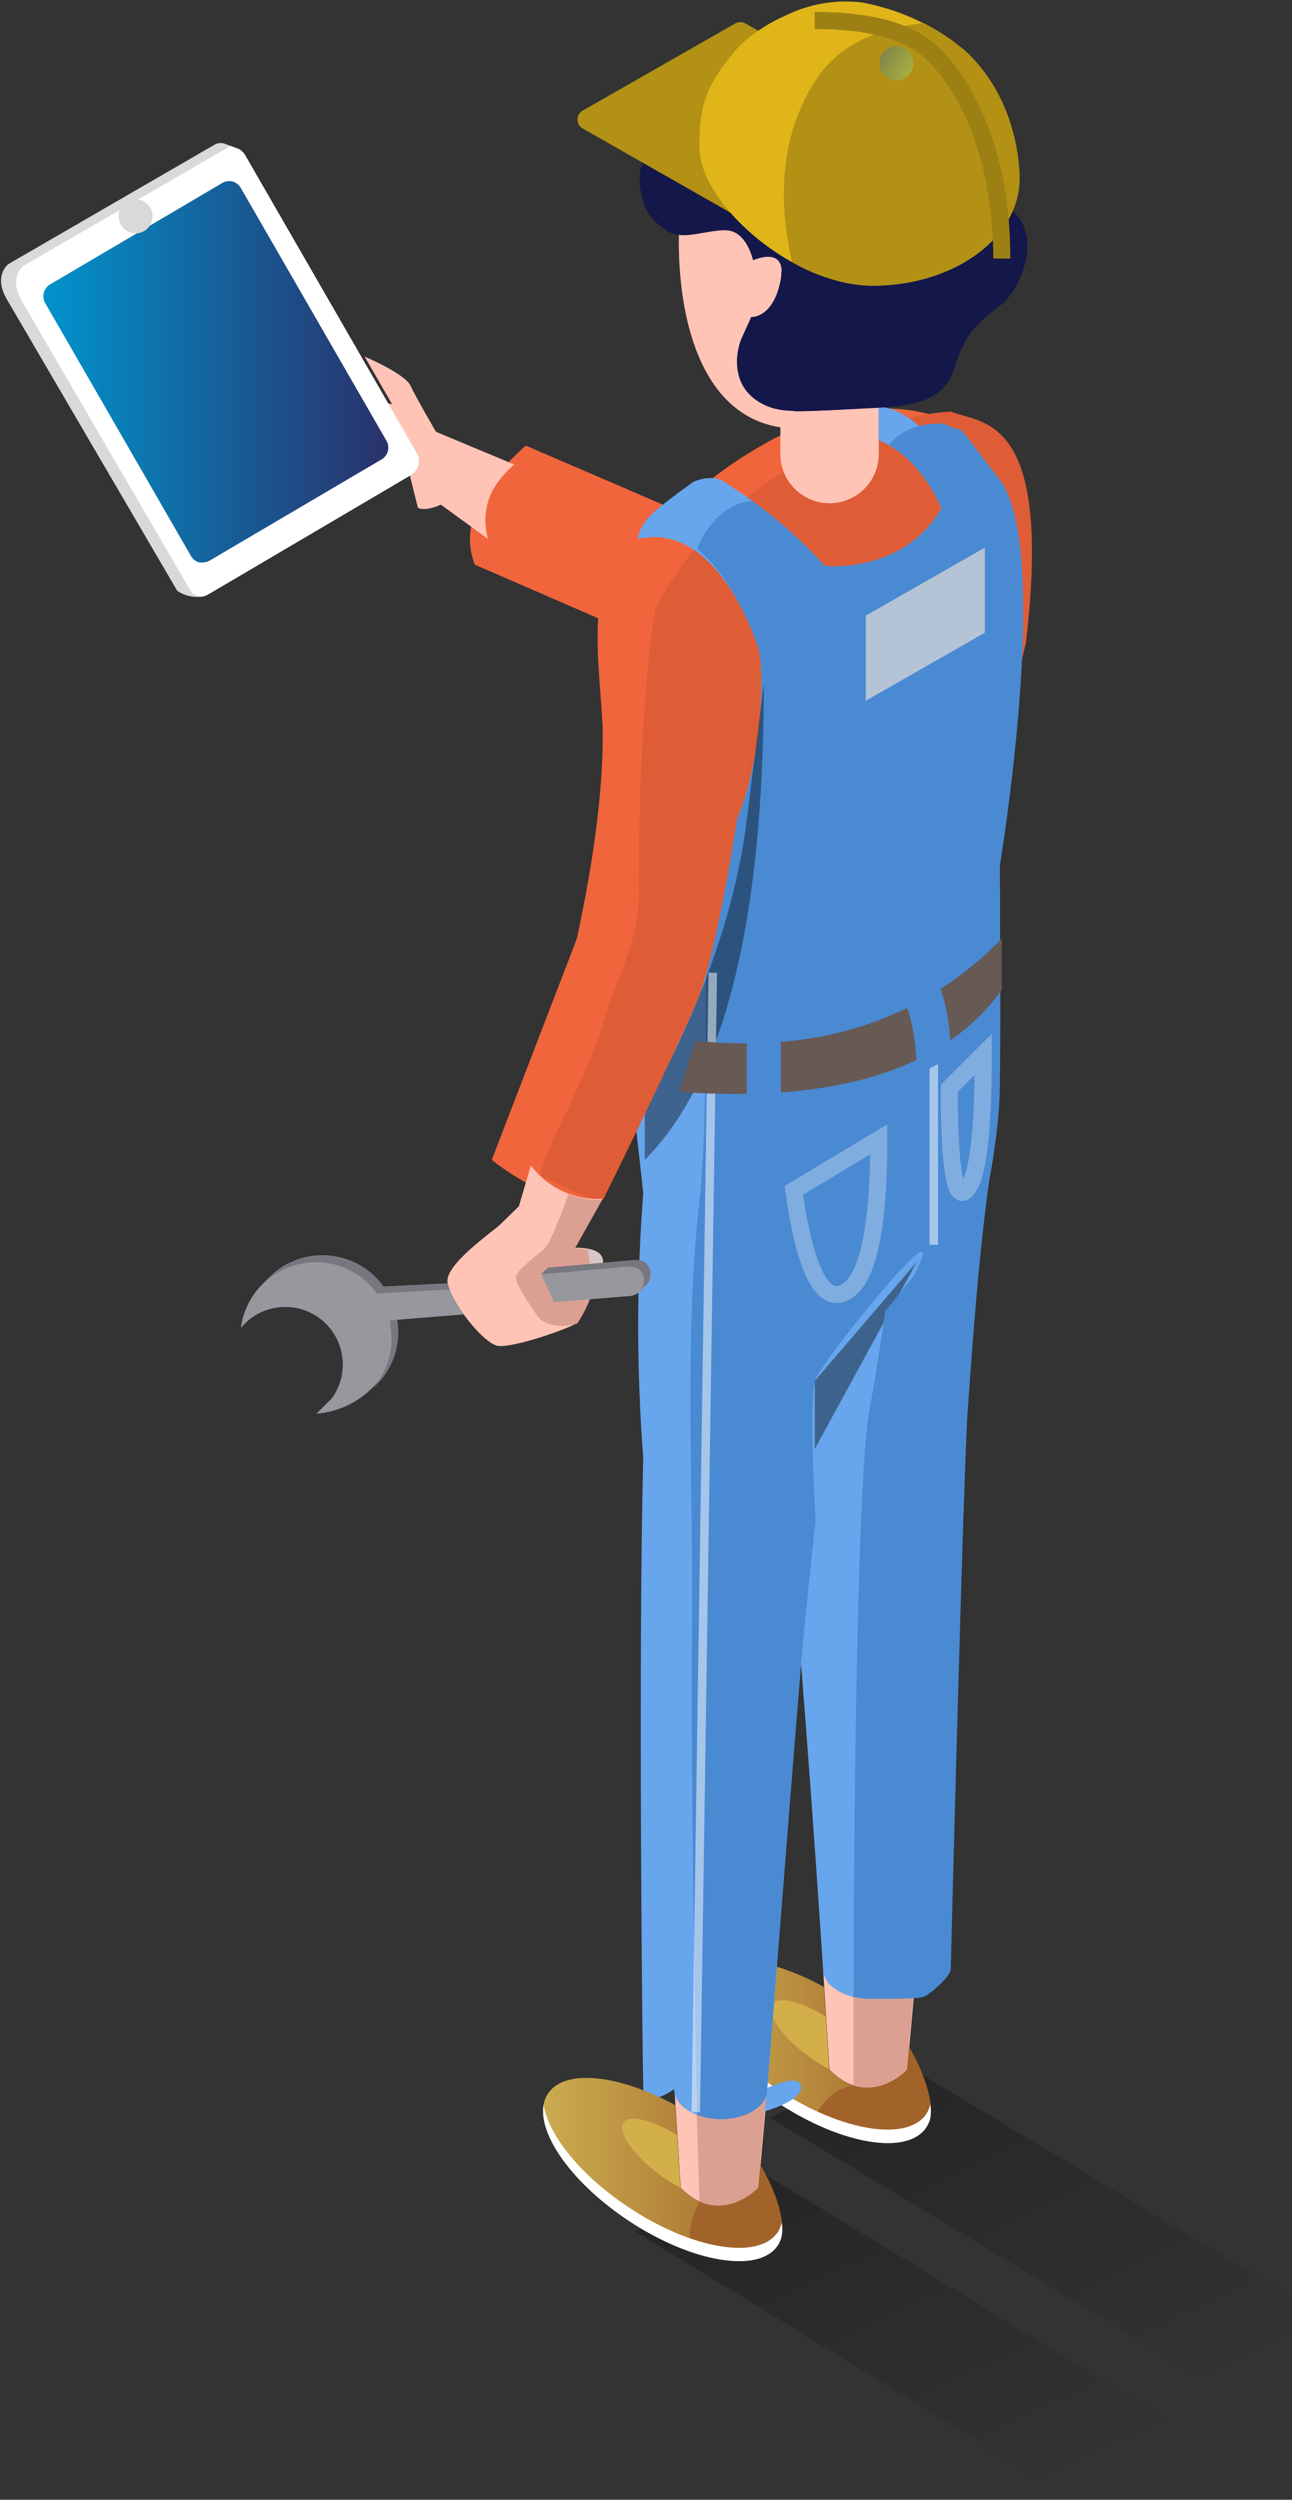 <?xml version="1.0" encoding="UTF-8"?>
<svg width="76px" height="147px" viewBox="0 0 76 147" version="1.1" xmlns="http://www.w3.org/2000/svg" xmlns:xlink="http://www.w3.org/1999/xlink">
    <rect x="0" y="0" width="76" height="147" fill="#333333" stroke="none"/>
    <!-- Generator: Sketch 51.3 (57544) - http://www.bohemiancoding.com/sketch -->
    <title>technicien-illu3-residentiel </title>
    <desc>Created with Sketch.</desc>
    <defs>
        <linearGradient x1="69.678%" y1="80.444%" x2="0%" y2="0%" id="linearGradient-1">
            <stop stop-color="#000000" stop-opacity="0" offset="0%"></stop>
            <stop stop-color="#000000" offset="100%"></stop>
        </linearGradient>
        <linearGradient x1="0.013%" y1="49.945%" x2="100.044%" y2="49.945%" id="linearGradient-2">
            <stop stop-color="#CEB051" offset="0%"></stop>
            <stop stop-color="#A1632A" offset="100%"></stop>
        </linearGradient>
        <linearGradient x1="-0.024%" y1="49.984%" x2="100.006%" y2="49.984%" id="linearGradient-3">
            <stop stop-color="#CEB051" offset="0%"></stop>
            <stop stop-color="#A1632A" offset="100%"></stop>
        </linearGradient>
        <linearGradient x1="50%" y1="0.355%" x2="50%" y2="100.355%" id="linearGradient-4">
            <stop stop-color="#1571C4" offset="0%"></stop>
            <stop stop-color="#8CF5A7" offset="100%"></stop>
        </linearGradient>
        <linearGradient x1="-0.158%" y1="50.046%" x2="100.032%" y2="50.046%" id="linearGradient-5">
            <stop stop-color="#0094CD" offset="0%"></stop>
            <stop stop-color="#2A306A" offset="100%"></stop>
        </linearGradient>
    </defs>
    <g id="Symbols" stroke="none" stroke-width="1" fill="none" fill-rule="evenodd">
        <g id="Illustrations-/-Residentiel-/-Rapports" transform="translate(-520, -242)" fill-rule="nonzero">
            <g id="technicien-illu3-residentiel-">
                <g transform="translate(519, 242)">
                    <path d="M41.626,30.38 L31.929,26.205 C29.097,28.718 28.097,31.052 28.929,33.205 C28.929,33.205 32.491,34.753 39.616,37.85 L41.626,30.38 Z" id="Shape" fill="#F1653C"></path>
                    <path d="M60.929,28.205 C59.086,25.011 53.497,21.74 45.807,26.193 C41.166,28.875 39.642,31.315 37.929,34.205 C36.627,35.549 37.036,42.189 37.929,43.205 L39.636,62.721 C51.524,69.908 58.875,59.344 58.875,59.344 C59.084,46.323 59.929,38.211 59.929,38.205 C61.292,33.846 61.101,28.533 60.929,28.205 Z" id="Shape" fill="#F1653C"></path>
                    <path d="M56.929,24.205 C51.933,24.461 43.213,28.394 39.543,35.858 C36.671,41.697 38.895,55.523 40.467,63.191 C51.874,69.427 58.885,59.349 58.885,59.349 C59.094,46.328 61.344,37.824 61.344,37.819 C62.929,24.461 58.882,24.953 56.929,24.205 Z" id="Shape" fill="#DE5D37"></path>
                    <path d="M46.904,22.754 L46.904,26.784 C46.952,28.349 48.232,29.594 49.796,29.596 C50.164,29.594 50.529,29.524 50.871,29.387 C51.972,28.948 52.694,27.881 52.693,26.695 L52.693,22.749 L46.904,22.754 Z" id="Shape" fill="#FFC4B6"></path>
                    <path d="M47.929,25.205 C53.234,25.205 59.402,19.483 59.402,14.171 C59.402,8.859 55.101,4.553 49.796,4.553 C44.491,4.553 40.929,8.859 40.929,14.171 C40.929,19.483 42.624,25.205 47.929,25.205 Z" id="Oval" fill="#FFC4B6"></path>
                    <path d="M62.005,126.208 L53.589,121.341 L46.134,124.87 L80.215,144.571 C82.051,143.121 83.678,141.424 85.049,139.527 L62.005,126.208 Z" id="Shape" fill="url(#linearGradient-1)" opacity="0.3" transform="translate(65.591, 132.956) rotate(1) translate(-65.591, -132.956) "></path>
                    <path d="M54.134,132.9 L45.713,128.033 L38.258,131.561 L68.856,149.556 C71.364,148.554 73.774,147.322 76.056,145.877 L54.134,132.9 Z" id="Shape" fill="url(#linearGradient-1)" opacity="0.3" transform="translate(57.157, 138.795) rotate(1) translate(-57.157, -138.795) "></path>
                    <path d="M54.891,115.918 L54.369,121.709 C54.369,121.709 52.166,124.082 49.791,121.709 L49.425,115.918 L54.891,115.918 Z" id="Shape" fill="#FFC4B6"></path>
                    <path d="M54.479,120.371 L54.354,121.709 C54.354,121.709 52.151,124.082 49.775,121.709 L49.467,116.843 C46.152,115.029 42.957,114.684 41.981,116.168 C40.879,117.836 43.025,121.187 46.752,123.648 C50.48,126.11 54.406,126.785 55.502,125.086 C55.606,124.926 55.682,124.749 55.727,124.563 C55.727,124.563 56.092,123.194 54.479,120.371 Z" id="Shape" fill="url(#linearGradient-2)"></path>
                    <path d="M49.765,121.683 L49.571,118.589 C48.115,117.684 46.758,117.355 46.397,117.857 C46.037,118.359 47.008,119.833 48.658,120.993 C49.015,121.251 49.391,121.483 49.78,121.688 L49.765,121.683 Z" id="Shape" fill="#D3AF4A"></path>
                    <path d="M51.206,122.634 C49.671,122.875 48.971,124.344 48.783,124.809 C51.816,126.267 54.604,126.455 55.502,125.086 C55.606,124.926 55.682,124.749 55.727,124.563 C55.727,124.563 56.082,123.22 54.469,120.382 L54.343,121.72 C54.343,121.72 52.965,123.204 51.206,122.634 Z" id="Shape" fill="#A1632A"></path>
                    <path d="M46.141,122.87 L45.619,128.661 C45.619,128.661 43.416,131.034 41.041,128.661 L40.675,122.87 L46.141,122.87 Z" id="Shape" fill="#FFC4B6"></path>
                    <path d="M55.721,123.748 C55.68,123.944 55.604,124.132 55.497,124.302 C54.395,125.969 50.48,125.347 46.742,122.864 C43.897,120.983 41.986,118.594 41.72,116.822 C41.401,118.615 43.448,121.474 46.742,123.648 C50.48,126.116 54.395,126.785 55.497,125.086 C55.601,124.926 55.677,124.749 55.721,124.563 C55.768,124.293 55.768,124.018 55.721,123.748 Z" id="Shape" fill="#FFFFFF"></path>
                    <path d="M57.929,28.326 C54.536,23.47 52.683,23.961 52.683,23.961 L52.683,25.885 C55.215,26.899 56.379,29.889 56.379,29.889 C54.14,33.773 49.509,33.287 49.509,33.287 C47.762,31.377 45.769,29.709 43.583,28.326 C42.879,27.84 41.803,28.326 41.803,28.326 C41.803,28.326 40.561,29.188 39.537,30.051 C38.514,30.913 38.535,31.698 38.535,31.698 C42.612,30.741 44.951,36.104 45.583,38.038 C46.215,39.972 45.499,50.202 41.777,50.787 C39.673,51.179 37.546,50.236 36.421,48.414 L38.838,70.154 C38.44,75.338 38.44,80.546 38.838,85.731 C38.535,97.205 38.791,121.343 38.838,122.77 C38.885,124.197 40.66,122.812 40.66,122.87 C40.66,123.831 41.887,124.61 43.401,124.61 C44.915,124.61 48.12,123.732 48.12,122.77 C48.12,121.809 46.144,122.803 46.141,122.77 C46.141,122.77 47.274,108.134 48.12,97.811 C48.872,107.298 49.425,115.933 49.425,115.933 C49.54,116.827 50.715,117.533 52.156,117.533 C53.597,117.533 54.897,116.754 54.897,115.792 C54.985,113.534 56.254,84.466 56.505,81.089 C56.708,78.413 59.919,69.448 59.809,63.39 C59.872,61.461 59.809,50.981 59.809,50.981 C59.809,50.981 61.323,33.182 57.929,28.326 Z" id="Shape" fill="#67A5EC"></path>
                    <path d="M42.148,129.477 C44.043,130.324 45.588,128.661 45.588,128.661 L46.11,122.87 L41.934,122.87 L42.148,129.477 Z" id="Shape" fill="#DCA092"></path>
                    <path d="M45.729,127.323 L45.604,128.661 C45.604,128.661 43.401,131.034 41.025,128.661 L40.717,123.795 C37.397,121.981 34.202,121.636 33.231,123.121 C32.129,124.788 34.275,128.139 37.997,130.606 C41.72,133.073 45.651,133.711 46.752,132.038 C46.86,131.87 46.936,131.684 46.977,131.489 C46.977,131.489 47.368,130.151 45.729,127.323 Z" id="Shape" fill="url(#linearGradient-3)"></path>
                    <path d="M59.799,28.205 C56.669,24.143 58.141,25.76 56.541,24.918 C54.14,24.803 53.294,26.178 53.294,26.178 C55.408,27.375 56.395,29.889 56.395,29.889 C54.155,33.773 49.524,33.287 49.524,33.287 C48.243,31.86 46.812,30.577 45.254,29.46 C42.952,29.633 42.012,32.267 42.012,32.267 C43.975,33.909 45.144,36.742 45.588,38.038 C46.188,39.852 45.588,48.958 42.456,50.583 C42.571,58.602 42.565,67.017 42.142,70.671 C41.224,78.617 41.808,87.686 41.704,96.033 C41.61,103.404 41.928,120.465 42.001,124.37 C42.452,124.538 42.93,124.623 43.411,124.621 C44.748,124.621 45.86,124.009 46.1,123.204 C46.1,123.204 46.34,120.157 46.653,116.231 C47.019,111.563 47.52,105.17 47.969,99.64 C48.021,98.971 48.068,98.386 48.115,97.821 C48.449,94.282 48.976,89.364 48.976,89.364 C48.976,89.364 48.559,82.213 48.976,81.099 C49.394,79.986 57.126,70.343 54.886,74.766 C52.646,79.189 51.049,92.165 50.558,96.107 C50.109,99.766 51.012,115.41 51.127,117.418 C51.362,117.476 51.601,117.514 51.842,117.533 L53.602,117.271 C54.369,116.963 54.886,116.419 54.886,115.803 C54.975,113.544 56.244,84.476 56.494,81.099 C56.698,78.423 59.908,69.459 59.799,63.4 C59.861,61.471 59.799,50.991 59.799,50.991 C59.799,50.991 62.929,32.267 59.799,28.205 Z" id="Shape" fill="#4A8AD2"></path>
                    <path d="M45.929,40.205 C45.929,54.205 43.596,63.539 38.929,68.205 C38.929,68.205 38.929,67.205 38.929,65.205 C42.263,59.205 44.263,53.539 44.929,48.205 C45.596,42.872 45.929,40.205 45.929,40.205 Z" id="Path-14" fill-opacity="0.4" fill="#000000"></path>
                    <path d="M55.929,61.205 C55.929,67.205 55.929,71.205 55.929,73.205" id="Path-3" stroke="#FFFFFF" stroke-width="0.5" opacity="0.5"></path>
                    <path d="M42.929,57.205 L41.929,124.205" id="Path-4" stroke="#FFFFFF" stroke-width="0.5" opacity="0.5"></path>
                    <path d="M40.929,64.205 C50.263,64.872 56.596,62.872 59.929,58.205 C59.929,58.205 59.929,57.205 59.929,55.205 C55.263,59.955 49.263,61.955 41.929,61.205 C41.929,61.205 41.596,62.205 40.929,64.205 Z" id="Path-5" fill="#675954"></path>
                    <path d="M37.595,32.732 C35.281,34.484 36.443,40.301 36.457,43.205 C36.457,46.509 35.948,50.509 34.929,55.205 C31.596,63.872 29.929,68.205 29.929,68.205 C29.929,68.205 33.57,71.241 36.457,70.561 C36.457,70.561 40.581,62.229 41.996,58.837 C43.411,55.444 44.904,44.588 44.904,44.588 L37.595,32.732 Z" id="Shape" fill="#F1653C"></path>
                    <path d="M44.878,44.577 L39.537,35.858 C39.537,35.858 38.571,41.205 38.571,52.235 C38.681,55.292 37.312,57.264 36.473,60.205 C35.272,64.052 32.258,68.964 32.929,69.205 C33.6,69.446 35.783,70.731 36.473,70.551 C36.473,70.551 40.602,62.219 42.017,58.826 C43.432,55.434 44.878,44.577 44.878,44.577 Z" id="Shape" fill="#DE5D37"></path>
                    <path d="M32.228,68.539 L31.524,70.933 L30.453,71.978 C30.02,72.412 27.164,74.346 27.321,75.423 C27.477,76.5 29.409,79.003 30.286,79.144 C31.163,79.286 34.583,78.099 34.938,77.785 C35.293,77.472 36.238,74.916 36.415,74.236 C36.593,73.557 35.585,73.342 34.797,73.379 L36.415,70.504 C34.781,70.584 33.213,69.848 32.228,68.539 Z" id="Shape" fill="#FFC4B6"></path>
                    <path d="M34.839,73.426 C34.622,74.338 33.796,74.973 32.86,74.947 L36.353,74.639 C36.353,74.639 37.115,73.363 34.839,73.426 Z" id="Shape" fill="#D8C7C7"></path>
                    <path d="M40.091,13.439 C39.518,13.114 39.085,12.589 38.874,11.965 C38.216,9.932 38.984,8.886 39.814,7.851 C40.644,6.816 43.683,6.45 44.147,5.619 C44.612,4.788 48.564,4.469 49.796,4.574 C51.028,4.678 55.387,4.051 59.068,10.517 C59.068,10.517 59.59,11.233 60.838,12.702 C62.086,14.171 61.01,17.088 59.856,17.929 C58.327,19.069 57.94,19.633 57.481,20.658 C56.828,22.116 57.152,23.737 52.693,23.961 C48.235,24.186 47.071,24.364 45.907,23.784 C43.818,22.738 44.34,20.522 44.622,19.895 C44.904,19.267 45.191,18.64 45.191,18.64 C45.191,18.64 46.455,18.745 46.914,16.549 C47.374,14.354 45.296,15.305 45.296,15.305 C45.296,15.305 44.936,13.596 43.73,13.544 C42.524,13.491 40.905,14.286 40.091,13.439 Z" id="Shape" fill="#131749"></path>
                    <path d="M26.647,25.394 C26.647,25.394 25.415,23.277 25.159,22.702 C24.831,21.97 22.45,20.971 22.45,20.971 L24.074,23.784 L25.582,29.858 C25.582,29.858 25.943,30.119 26.929,29.675 L29.712,31.698 C29.712,31.698 28.814,29.298 31.242,27.312 L26.647,25.394 Z" id="Shape" fill="#FFC4B6"></path>
                    <path d="M49.425,115.933 C49.54,116.827 50.715,117.533 52.156,117.533 C53.597,117.533 54.897,116.754 54.897,115.792 C54.902,115.724 54.902,115.656 54.897,115.588 C54.985,113.534 56.254,84.466 56.505,81.089 C56.661,79.04 58.593,73.295 59.423,68.021 C57.596,72.955 50.626,78.836 49.968,82.056 C49.31,85.276 48.131,97.826 48.131,97.826 C48.882,107.314 49.436,115.949 49.436,115.949 L49.425,115.933 Z" id="Shape" fill="#67A5EC"></path>
                    <polygon id="Path-15" fill="#3D638D" points="48.929 81.205 54.929 74.205 48.929 85.205"></polygon>
                    <path d="M60.838,12.681 C59.569,11.212 59.068,10.496 59.068,10.496 C56.364,5.729 53.294,4.804 51.362,4.616 L47.588,15.41 L46.961,15.985 C46.965,16.18 46.945,16.374 46.904,16.565 C46.444,18.745 45.181,18.656 45.181,18.656 C45.181,18.656 43.902,23.245 47.755,24.186 C48.767,24.186 50.224,24.108 52.693,23.977 C57.152,23.752 56.828,22.132 57.481,20.673 C57.94,19.628 58.327,19.105 59.856,17.945 C61.01,17.067 62.169,14.223 60.838,12.681 Z" id="Shape" fill="#131749"></path>
                    <path d="M31.242,27.312 C31.242,27.312 27.744,26.151 26.647,25.394 C25.551,24.636 24.455,23.303 22.622,23.784 C20.79,24.264 19.965,24.27 19.928,24.761 C19.928,25.054 20.565,25.237 22.627,25.08 C23.672,25.002 24.496,28.572 27.352,27.761 L29.555,29.628 C29.943,28.742 30.518,27.952 31.242,27.312 Z" id="Shape" fill="#FFC4B6"></path>
                    <path d="M41.025,128.651 L40.827,125.562 C39.37,124.657 38.013,124.323 37.658,124.83 C37.303,125.337 38.263,126.806 39.913,127.966 C40.273,128.221 40.65,128.451 41.041,128.656 L41.025,128.651 Z" id="Shape" fill="#D3AF4A"></path>
                    <g id="casquette" transform="translate(34.839, 0)">
                        <path d="M18.988,6.508 L10.003,1.375 C9.821,1.275 9.6,1.275 9.418,1.375 L0.433,6.508 C0.246,6.615 0.132,6.815 0.136,7.031 C0.133,7.246 0.247,7.446 0.433,7.553 L9.397,12.66 C9.578,12.765 9.801,12.765 9.982,12.66 L18.967,7.532 C19.155,7.426 19.269,7.225 19.264,7.01 C19.267,6.805 19.162,6.615 18.988,6.508 Z" id="Shape" fill="#B29115"></path>
                        <path d="M12.368,0.915 C11.764,1.18 11.189,1.506 10.65,1.887 C10.048,2.294 9.519,2.799 9.084,3.382 C8.04,4.72 7.158,5.964 7.325,8.985 C7.633,12.252 12.937,16.8 17.5,16.8 C22.261,16.8 26.124,13.988 26.124,10.528 C26.124,10.528 26.124,10.423 26.124,10.235 C26.127,10.223 26.127,10.21 26.124,10.198 C26.062,9.006 25.696,5.541 22.903,2.969 L22.162,2.389 C20.574,1.259 18.758,0.492 16.842,0.141 C15.307,-0.037 13.754,0.232 12.368,0.915 Z" id="Shape" fill="#DFB51A"></path>
                        <path d="M26.135,10.517 C26.135,10.517 26.135,10.413 26.135,10.224 C26.138,10.212 26.138,10.2 26.135,10.188 C26.072,8.996 25.707,5.53 22.914,2.959 L22.172,2.378 C21.64,1.998 21.079,1.657 20.496,1.359 C18.721,1.542 15.892,2.201 14.32,4.464 C12.41,7.208 11.71,10.878 12.754,15.41 C14.2,16.264 15.837,16.742 17.515,16.8 C22.272,16.79 26.135,13.988 26.135,10.517 Z" id="Shape" fill="#B29115"></path>
                        <path d="M22,64 L24,62 C24,66.667 23.667,69.333 23,70 C22.333,70.667 22,68.667 22,64 Z" id="Path-27" stroke="#FFFFFF" opacity="0.3"></path>
                        <path d="M14.091,1.205 C17.424,1.205 19.757,1.872 21.091,3.205 C23.091,5.205 25.091,9.205 25.091,15.205" id="Path-16" stroke="#735D0D" opacity="0.5"></path>
                        <path d="M14.091,1.205 C17.424,1.205 19.757,1.872 21.091,3.205 C23.091,5.205 25.091,9.205 25.091,15.205" id="Path" stroke="#9D8013"></path>
                        <polygon id="Path-32" fill-opacity="0.5" fill="#D8D8D8" points="17.091 36.205 24.091 32.205 24.091 37.205 17.091 41.205"></polygon>
                        <polygon id="Path" fill="#D8D8D8" opacity="0.5" points="17.091 36.205 24.091 32.205 24.091 37.205 17.091 41.205"></polygon>
                        <ellipse id="Oval" fill="url(#linearGradient-4)" opacity="0.3" style="mix-blend-mode: overlay;" transform="translate(18.887, 3.725) rotate(-57.58) translate(-18.887, -3.725) " cx="18.887" cy="3.725" rx="1" ry="1"></ellipse>
                    </g>
                    <path d="M25.488,77.519 L27.645,77.346 L28.276,77.294 L28.041,76.949 C27.723,76.5 27.485,76 27.337,75.47 L23.562,75.658 C22.811,74.616 21.647,73.952 20.369,73.835 C19.092,73.719 17.826,74.163 16.9,75.052 L16.504,75.454 C15.77,76.155 15.299,77.087 15.167,78.094 C16.325,76.682 18.392,76.444 19.84,77.555 C21.287,78.666 21.595,80.727 20.534,82.213 L20.012,82.736 L19.615,83.133 C22.192,82.929 24.232,80.869 24.413,78.287 C24.412,78.061 24.393,77.836 24.355,77.613 L25.488,77.519 Z" id="Shape" fill="#97979E"></path>
                    <path d="M16.514,75.465 C17.439,74.573 18.704,74.128 19.982,74.243 C21.26,74.358 22.425,75.023 23.176,76.066 L27.446,75.83 C27.402,75.719 27.367,75.603 27.342,75.485 L23.567,75.674 C22.816,74.632 21.652,73.967 20.374,73.851 C19.097,73.735 17.832,74.178 16.906,75.067 L16.509,75.47 L16.514,75.465 Z" id="Shape" fill="#77777F"></path>
                    <path d="M28.276,77.294 L28.041,76.949 C28.172,77.148 28.276,77.294 28.276,77.294 Z" id="Shape" fill="#77777F"></path>
                    <polygon id="Shape" fill="#77777F" points="20.169 82.6 20.022 82.741 19.626 83.138 20.148 82.615"></polygon>
                    <path d="M23.933,77.655 C23.987,78.001 24.022,78.35 24.037,78.7 C24.039,79.798 23.631,80.857 22.894,81.669 L22.92,81.643 C23.936,80.772 24.492,79.479 24.423,78.141 C24.423,78.031 24.382,77.738 24.371,77.618 L23.933,77.655 Z" id="Shape" fill="#77777F"></path>
                    <path d="M22.56,81.983 C22.612,81.941 22.654,81.894 22.706,81.847 C22.654,81.894 22.612,81.941 22.56,81.983 Z" id="Shape" fill="#77777F"></path>
                    <path d="M35.59,73.478 C35.334,73.432 35.073,73.415 34.813,73.426 L36.426,70.551 C35.75,70.585 35.074,70.478 34.442,70.237 C34.244,70.76 33.44,72.971 33.1,73.342 C32.761,73.713 31.482,74.581 31.351,75.052 C31.221,75.522 32.714,77.514 32.714,77.514 C32.714,77.514 33.413,78.282 34.954,77.832 C35.353,77.233 35.665,76.58 35.883,75.893 L35.59,73.478 Z" id="Shape" fill="#DCA092"></path>
                    <path d="M39.188,75.334 C39.242,75.205 39.271,75.066 39.271,74.926 C39.284,74.704 39.2,74.488 39.042,74.332 C38.885,74.176 38.667,74.095 38.446,74.111 C38.378,74.107 38.31,74.107 38.243,74.111 L33.225,74.555 L32.834,74.947 L33.596,76.573 L37.955,76.222 C38.184,76.216 38.405,76.137 38.587,75.998 L38.979,75.611 C39.056,75.542 39.12,75.458 39.167,75.365 L39.188,75.334 Z" id="Shape" fill="#97979E"></path>
                    <path d="M51.206,115.918 L51.206,122.634 C52.965,123.204 54.338,121.709 54.338,121.709 L54.86,115.918 L51.206,115.918 Z" id="Shape" fill="#DCA092"></path>
                    <path d="M38.446,74.1 C38.378,74.096 38.31,74.096 38.243,74.1 L33.225,74.545 L32.834,74.937 L37.851,74.492 C37.917,74.487 37.983,74.487 38.049,74.492 C38.272,74.474 38.492,74.553 38.651,74.709 C38.811,74.866 38.894,75.085 38.879,75.308 C38.881,75.447 38.851,75.585 38.791,75.71 C38.744,75.803 38.68,75.887 38.603,75.956 L38.994,75.569 C39.072,75.5 39.136,75.416 39.182,75.323 C39.237,75.194 39.266,75.056 39.266,74.916 C39.278,74.695 39.196,74.479 39.039,74.324 C38.882,74.168 38.667,74.086 38.446,74.1 Z" id="Shape" fill="#77777F"></path>
                    <path d="M59.402,68.016 C58.311,70.959 55.393,74.236 53.075,77.09 C52.819,78.92 52.506,80.979 52.151,82.877 C51.341,87.173 51.221,110.544 51.206,117.433 C51.517,117.506 51.836,117.543 52.156,117.543 C53.67,117.543 54.929,117.543 55.304,117.433 C55.678,117.324 56.929,116.205 56.929,115.803 C56.929,115.4 57.679,86.253 57.929,82.877 C58.18,79.5 58.562,73.3 59.402,68.016 Z" id="Shape" fill="#4A8AD2"></path>
                    <path d="M45.604,128.651 C45.604,128.651 44.038,130.313 42.163,129.466 C41.657,130.355 41.457,131.385 41.594,132.399 C43.985,133.225 46.011,133.157 46.752,132.028 C46.86,131.86 46.936,131.674 46.977,131.479 C46.977,131.479 47.337,130.141 45.724,127.297 L45.604,128.651 Z" id="Shape" fill="#A1632A"></path>
                    <path d="M46.982,130.7 C46.94,130.896 46.864,131.084 46.758,131.254 C45.656,132.921 41.74,132.299 38.002,129.817 C35.157,127.94 33.246,125.546 32.98,123.774 C32.662,125.567 34.708,128.431 38.002,130.606 C41.74,133.068 45.656,133.711 46.758,132.038 C46.865,131.87 46.941,131.684 46.982,131.489 C47.029,131.219 47.029,130.944 46.982,130.674 L46.982,130.7 Z" id="Shape" fill="#FFFFFF"></path>
                    <polyline id="Path-7" fill="#4A8AD2" points="44.929 60.205 44.929 65.205 46.929 65.205 46.929 60.205"></polyline>
                    <path d="M53.929,58.205 C54.596,59.539 54.929,61.205 54.929,63.205 C54.929,63.205 55.596,62.872 56.929,62.205 C56.929,60.205 56.596,58.539 55.929,57.205 C55.929,57.205 55.263,57.539 53.929,58.205 Z" id="Path-8" fill="#4A8AD2"></path>
                    <path d="M47.693,70 L52.693,67 C52.693,72.333 52.027,75.333 50.693,76 C49.36,76.667 48.36,74.667 47.693,70 Z" id="Path-26" stroke="#FFFFFF" opacity="0.3"></path>
                    <g id="tablette" transform="translate(0.983, 8.03)">
                        <path d="M24.537,18.615 L14.438,1.098 C14.344,0.936 14.205,0.804 14.038,0.72 L13.916,0.68 L13.284,0.441 C13.099,0.362 12.889,0.362 12.704,0.441 L0.522,7.492 C0.522,7.492 -0.406,8.16 0.423,9.577 L10.441,26.711 C10.834,26.981 11.307,27.106 11.781,27.065 C11.951,27.064 12.117,27.018 12.263,26.931 L24.201,19.904 C24.647,19.639 24.797,19.064 24.537,18.615 Z" id="Shape" fill="#D9D9DB"></path>
                        <path d="M14.438,1.098 C14.344,0.936 14.205,0.804 14.038,0.72 L13.916,0.68 L13.585,0.552 L1.404,7.597 C1.404,7.597 0.481,8.265 1.305,9.682 C2.129,11.099 11.3,26.833 11.3,26.833 C11.441,26.941 11.603,27.018 11.776,27.059 C11.943,27.058 12.108,27.012 12.251,26.926 L24.189,19.898 C24.636,19.633 24.786,19.058 24.526,18.609 L14.438,1.098 Z" id="Shape" fill="#FFFFFF"></path>
                        <path d="M22.756,17.9 L14.177,3.014 C14.069,2.829 13.892,2.695 13.684,2.643 C13.487,2.593 13.279,2.622 13.104,2.724 L2.964,8.695 C2.583,8.919 2.454,9.409 2.674,9.792 L11.254,24.672 C11.361,24.858 11.539,24.992 11.747,25.044 C11.814,25.056 11.882,25.056 11.95,25.044 C12.093,25.045 12.233,25.007 12.356,24.934 L22.501,18.963 C22.852,18.731 22.963,18.267 22.756,17.9 Z" id="Shape" fill="url(#linearGradient-5)"></path>
                        <ellipse id="Oval" fill="#D9D9DB" cx="7.993" cy="4.693" rx="1" ry="1"></ellipse>
                    </g>
                </g>
            </g>
        </g>
    </g>
</svg>
